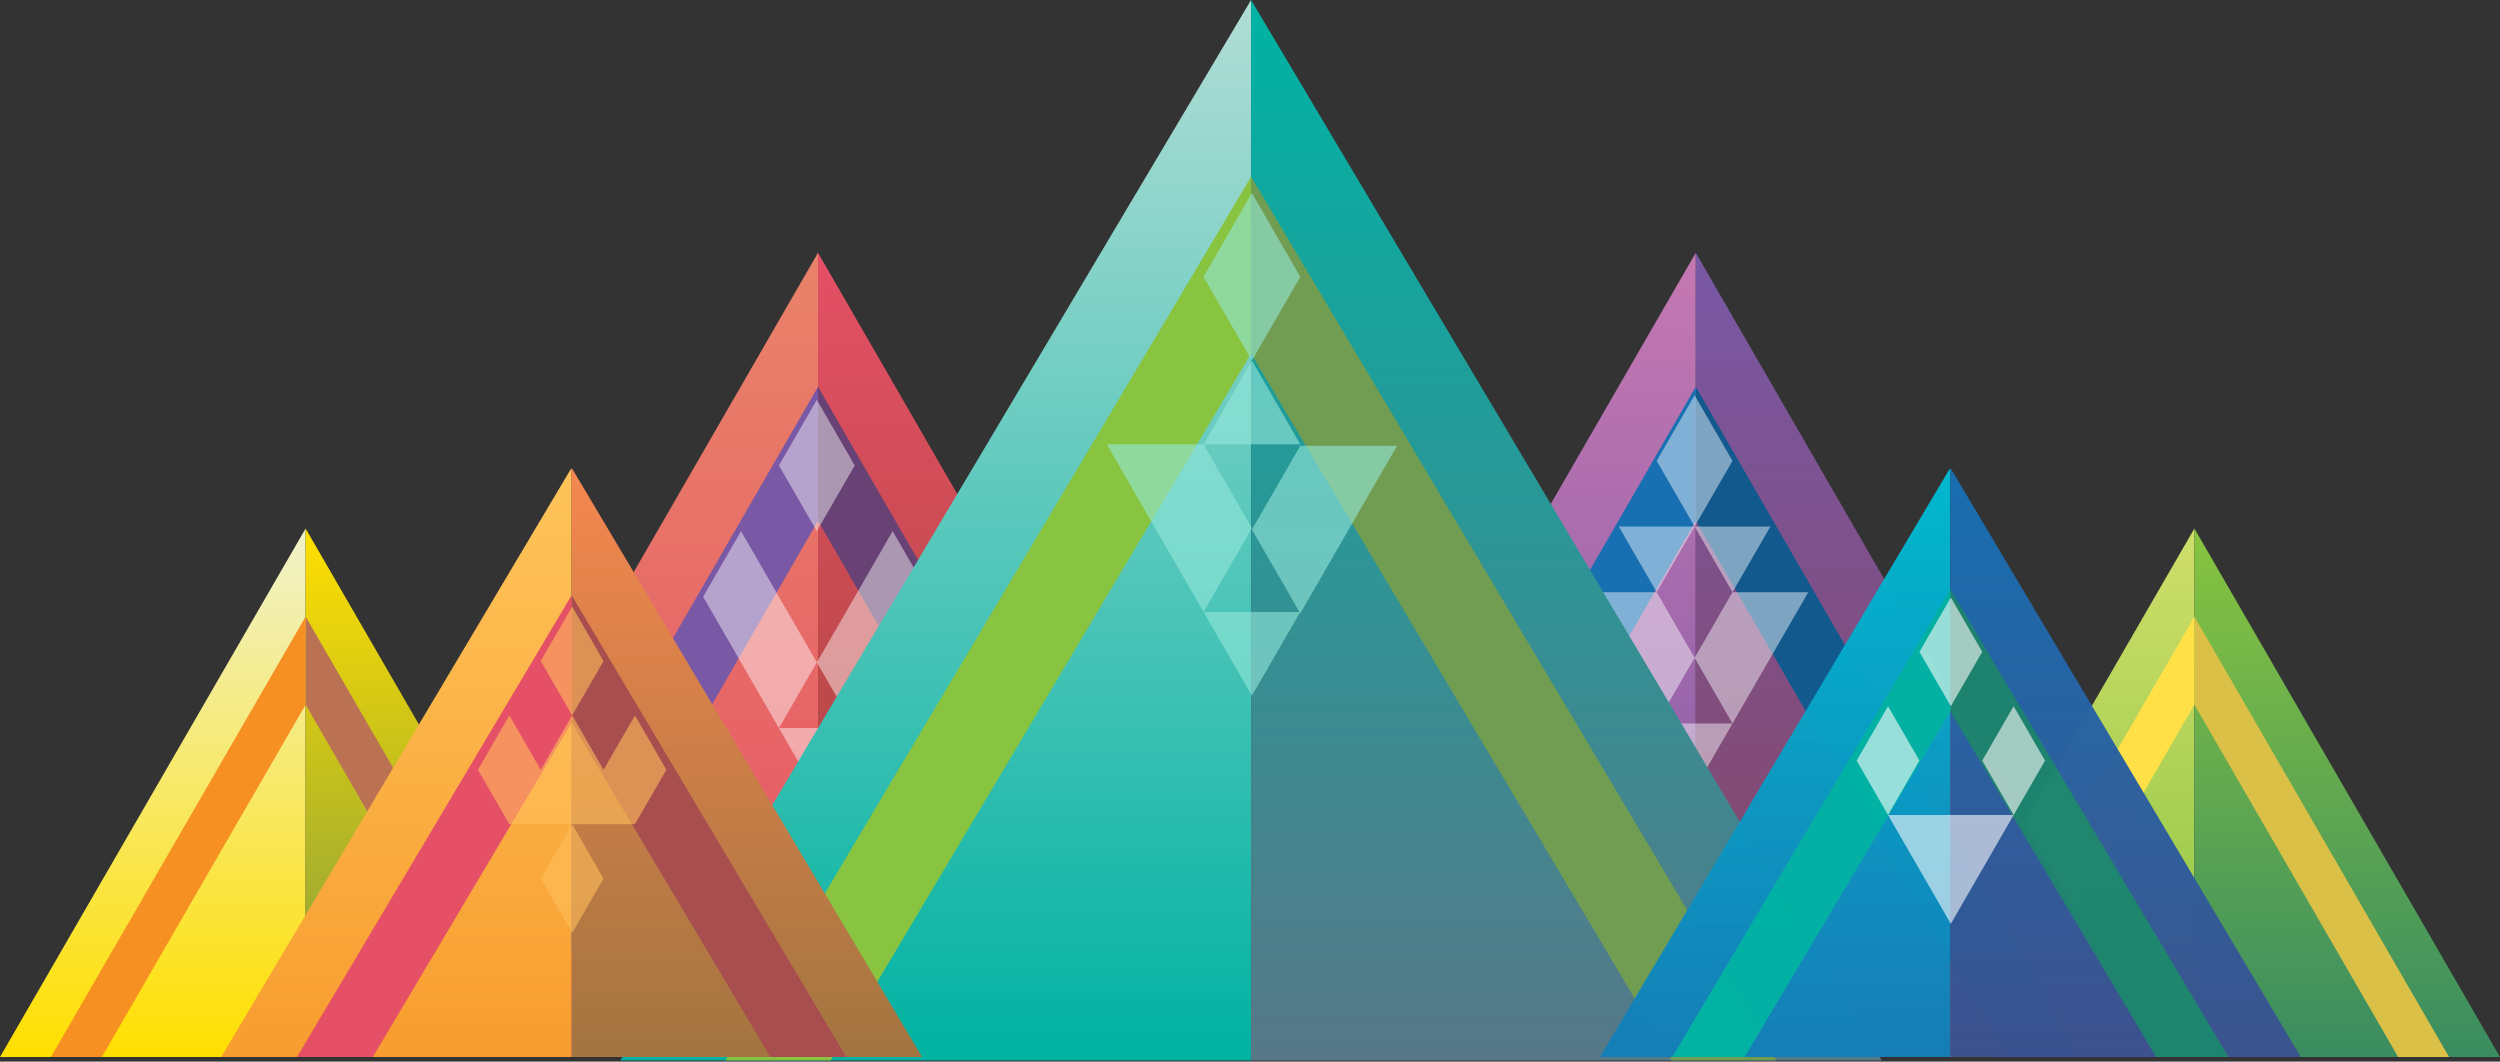 <svg width="544" height="231" viewBox="0 0 544 231" fill="none" xmlns="http://www.w3.org/2000/svg">
<rect x="0" y="0" width="544" height="231" fill="#333333" stroke="none"/>
<path d="M0 230H66.5V115L0 230Z" fill="url(#paint0_linear_8401_65597)"/>
<path d="M66.501 230H133L66.501 115V230Z" fill="url(#paint1_linear_8401_65597)"/>
<path d="M66.501 153.334L110.834 230H121.917L66.501 134.167V153.334Z" fill="#BB7253"/>
<path d="M22.167 230L66.501 153.334V134.167L11.084 230H22.167Z" fill="#F69022"/>
<path d="M411 230H477.5V115L411 230Z" fill="url(#paint2_linear_8401_65597)"/>
<path d="M477.5 230H544L477.5 115V230Z" fill="url(#paint3_linear_8401_65597)"/>
<path d="M477.5 153.334L521.834 230H532.917L477.5 134.167V153.334Z" fill="#DBC047"/>
<path d="M433.167 230L477.501 153.334V134.167L422.083 230H433.167Z" fill="#FFE046"/>
<path d="M77 230H177.999V55L77 230Z" fill="url(#paint4_linear_8401_65597)"/>
<path d="M178 230H279L178 55V230Z" fill="url(#paint5_linear_8401_65597)"/>
<path d="M178 113.333L245.334 229.999H262.167L178 84.166V113.333Z" fill="#684175"/>
<path d="M110.666 229.999L177.999 113.333V84.166L93.833 229.999H110.666Z" fill="#7958A5"/>
<g style="mix-blend-mode:overlay" opacity="0.75">
<path opacity="0.6" d="M169.496 129.858L161.248 115.572L153 129.858L161.248 144.145V144.144L169.496 158.43L177.744 144.144L169.496 129.858Z" fill="white"/>
<path opacity="0.6" d="M202.489 129.858L194.241 115.572L185.992 129.858L177.744 144.144V144.145L185.992 158.43L194.241 144.145L202.489 129.858Z" fill="white"/>
<path opacity="0.6" d="M177.744 172.717L185.992 158.43H169.496L177.744 172.717Z" fill="white"/>
<path opacity="0.6" d="M185.992 101.286L177.744 87L169.496 101.286L177.744 115.572L185.992 101.286Z" fill="white"/>
</g>
<path d="M268 229.938H369V55L268 229.938Z" fill="url(#paint6_linear_8401_65597)"/>
<path d="M369 229.938H470L369 55V229.938Z" fill="url(#paint7_linear_8401_65597)"/>
<path d="M369 113.312L436.333 229.938H453.167L369 84.156V113.312Z" fill="#12598E"/>
<path d="M301.667 229.938L369.001 113.312V84.156L284.833 229.938H301.667Z" fill="#186FB2"/>
<g style="mix-blend-mode:overlay" opacity="0.75">
<path opacity="0.6" d="M360.496 128.858H344L352.248 143.145L360.496 157.43L368.744 143.145L360.496 128.858Z" fill="white"/>
<path opacity="0.6" d="M368.744 114.572L376.992 128.858L385.24 114.572H368.744Z" fill="white"/>
<path opacity="0.6" d="M360.496 128.858L368.744 114.572H352.248L360.496 128.858Z" fill="white"/>
<path opacity="0.6" d="M376.992 128.858L368.744 143.145L376.992 157.43L385.24 143.145L393.488 128.858H376.992Z" fill="white"/>
<path opacity="0.6" d="M360.496 157.43L368.744 171.717L376.992 157.43H360.496Z" fill="white"/>
<path opacity="0.6" d="M368.744 86L360.496 100.286L368.744 114.572L376.992 100.286L368.744 86Z" fill="white"/>
</g>
<path d="M135 230.748H272.232V0L135 230.748Z" fill="url(#paint8_linear_8401_65597)"/>
<path d="M272.233 230.748H409.465L272.233 0V230.748Z" fill="url(#paint9_linear_8401_65597)"/>
<path d="M272.233 76.916L363.721 230.748H386.593L272.233 38.458V76.916Z" fill="#709D51"/>
<path d="M180.744 230.748L272.233 76.916V38.458L157.872 230.748H180.744Z" fill="#88C43F"/>
<g style="mix-blend-mode:overlay">
<path opacity="0.6" d="M272.415 42L261.889 60.231L272.415 78.462L282.94 60.231L272.415 42Z" fill="#95E8DA"/>
<path opacity="0.6" d="M261.889 96.692H240.838L251.364 114.923L261.889 133.154L272.415 114.923L261.889 96.692Z" fill="#95E8DA"/>
<path opacity="0.6" d="M272.415 78.462L261.889 96.693H282.94L272.415 78.462Z" fill="#95E8DA"/>
<path opacity="0.6" d="M272.415 151.386L282.94 133.154H261.889L272.415 151.386Z" fill="#95E8DA"/>
<path opacity="0.6" d="M282.941 97.006L272.415 115.237L282.941 133.468L293.467 115.237L303.993 97.006H282.941Z" fill="#95E8DA"/>
</g>
<g clip-path="url(#clip0_8401_65597)">
<path d="M25.383 268.242H124.383V101.779L25.383 268.242Z" fill="url(#paint10_linear_8401_65597)"/>
<path d="M124.383 268.242H223.384L124.383 101.779V268.242Z" fill="url(#paint11_linear_8401_65597)"/>
<path d="M124.383 157.267L190.383 268.242H206.883L124.383 129.523V157.267Z" fill="#A84E4E"/>
<path d="M58.383 268.242L124.382 157.267V129.523L41.882 268.242H58.383Z" fill="#E55066"/>
<g style="mix-blend-mode:overlay">
<path opacity="0.6" d="M138.167 179.342L145 167.507L138.167 155.671L131.333 167.507L124.5 155.671L117.667 167.507L110.833 155.671L104 167.507L110.833 179.342H124.5H138.167Z" fill="#FFBE5B"/>
<path opacity="0.6" d="M124.5 203.014L131.333 191.178L124.5 179.343L117.667 191.178L124.5 203.014Z" fill="#FFBE5B"/>
<path opacity="0.6" d="M131.333 143.836L124.5 132L117.667 143.836L124.5 155.671L131.333 143.836Z" fill="#FFBE5B"/>
</g>
<g opacity="0.98">
<path d="M329.895 260.676H424.395V101.779L329.895 260.676Z" fill="url(#paint12_linear_8401_65597)"/>
<path d="M424.394 260.676H518.894L424.394 101.779V260.676Z" fill="url(#paint13_linear_8401_65597)"/>
<path d="M424.394 154.744L487.394 260.676H503.144L424.394 128.262V154.744Z" fill="#1D856F"/>
<path d="M361.395 260.676L424.395 154.744V128.262L345.646 260.676H361.395Z" fill="#00B3A4"/>
<g style="mix-blend-mode:overlay">
<path opacity="0.6" d="M438.167 153.672L431.333 165.508L438.167 177.343L445 165.508L438.167 153.672Z" fill="white"/>
<path opacity="0.6" d="M410.833 177.344L417.667 189.18L424.5 201.016L431.334 189.18L438.167 177.344H424.5H410.833Z" fill="white"/>
<path opacity="0.6" d="M431.335 141.836L424.502 130L417.668 141.836L424.502 153.672L431.335 141.836Z" fill="white"/>
<path opacity="0.6" d="M410.833 153.672L404 165.508L410.833 177.343L417.667 165.508L410.833 153.672Z" fill="white"/>
</g>
</g>
</g>
<defs>
<linearGradient id="paint0_linear_8401_65597" x1="33.25" y1="115" x2="33.25" y2="230" gradientUnits="userSpaceOnUse">
<stop stop-color="#F0F2CB"/>
<stop offset="1" stop-color="#FFDF00"/>
</linearGradient>
<linearGradient id="paint1_linear_8401_65597" x1="99.75" y1="115" x2="99.75" y2="230" gradientUnits="userSpaceOnUse">
<stop stop-color="#FFDF00"/>
<stop offset="1" stop-color="#7F9A40"/>
</linearGradient>
<linearGradient id="paint2_linear_8401_65597" x1="444.25" y1="115" x2="444.25" y2="230" gradientUnits="userSpaceOnUse">
<stop stop-color="#CFDE6A"/>
<stop offset="1" stop-color="#88C43F"/>
</linearGradient>
<linearGradient id="paint3_linear_8401_65597" x1="510.75" y1="115" x2="510.75" y2="230" gradientUnits="userSpaceOnUse">
<stop stop-color="#88C43F"/>
<stop offset="1" stop-color="#3A8C61"/>
</linearGradient>
<linearGradient id="paint4_linear_8401_65597" x1="127.5" y1="55" x2="127.5" y2="230" gradientUnits="userSpaceOnUse">
<stop stop-color="#E98369"/>
<stop offset="1" stop-color="#E55066"/>
</linearGradient>
<linearGradient id="paint5_linear_8401_65597" x1="228.5" y1="55" x2="228.5" y2="230" gradientUnits="userSpaceOnUse">
<stop stop-color="#E55066"/>
<stop offset="1" stop-color="#9E4434"/>
</linearGradient>
<linearGradient id="paint6_linear_8401_65597" x1="318.5" y1="55" x2="318.5" y2="229.938" gradientUnits="userSpaceOnUse">
<stop stop-color="#C578B2"/>
<stop offset="1" stop-color="#7958A5"/>
</linearGradient>
<linearGradient id="paint7_linear_8401_65597" x1="419.5" y1="55" x2="419.5" y2="229.938" gradientUnits="userSpaceOnUse">
<stop stop-color="#7958A5"/>
<stop offset="1" stop-color="#86455F"/>
</linearGradient>
<linearGradient id="paint8_linear_8401_65597" x1="203.616" y1="2.70084e-05" x2="203.616" y2="230.748" gradientUnits="userSpaceOnUse">
<stop stop-color="#B1DDD5"/>
<stop offset="1" stop-color="#00B2A2"/>
</linearGradient>
<linearGradient id="paint9_linear_8401_65597" x1="340.849" y1="0" x2="340.849" y2="230.748" gradientUnits="userSpaceOnUse">
<stop stop-color="#00B3A4"/>
<stop offset="1" stop-color="#577888"/>
</linearGradient>
<linearGradient id="paint10_linear_8401_65597" x1="74.883" y1="101.779" x2="74.883" y2="268.242" gradientUnits="userSpaceOnUse">
<stop stop-color="#FEC55A"/>
<stop offset="1" stop-color="#F69022"/>
</linearGradient>
<linearGradient id="paint11_linear_8401_65597" x1="173.884" y1="101.779" x2="173.884" y2="268.242" gradientUnits="userSpaceOnUse">
<stop stop-color="#F5874F"/>
<stop offset="1" stop-color="#8A6F3C"/>
</linearGradient>
<linearGradient id="paint12_linear_8401_65597" x1="377.145" y1="101.779" x2="377.145" y2="260.675" gradientUnits="userSpaceOnUse">
<stop stop-color="#00BBD1"/>
<stop offset="1" stop-color="#186FB2"/>
</linearGradient>
<linearGradient id="paint13_linear_8401_65597" x1="471.644" y1="101.779" x2="471.644" y2="260.675" gradientUnits="userSpaceOnUse">
<stop stop-color="#186FB2"/>
<stop offset="1" stop-color="#444B86"/>
</linearGradient>
<clipPath id="clip0_8401_65597">
<rect width="494" height="128" fill="white" transform="translate(25 102)"/>
</clipPath>
</defs>
</svg>
